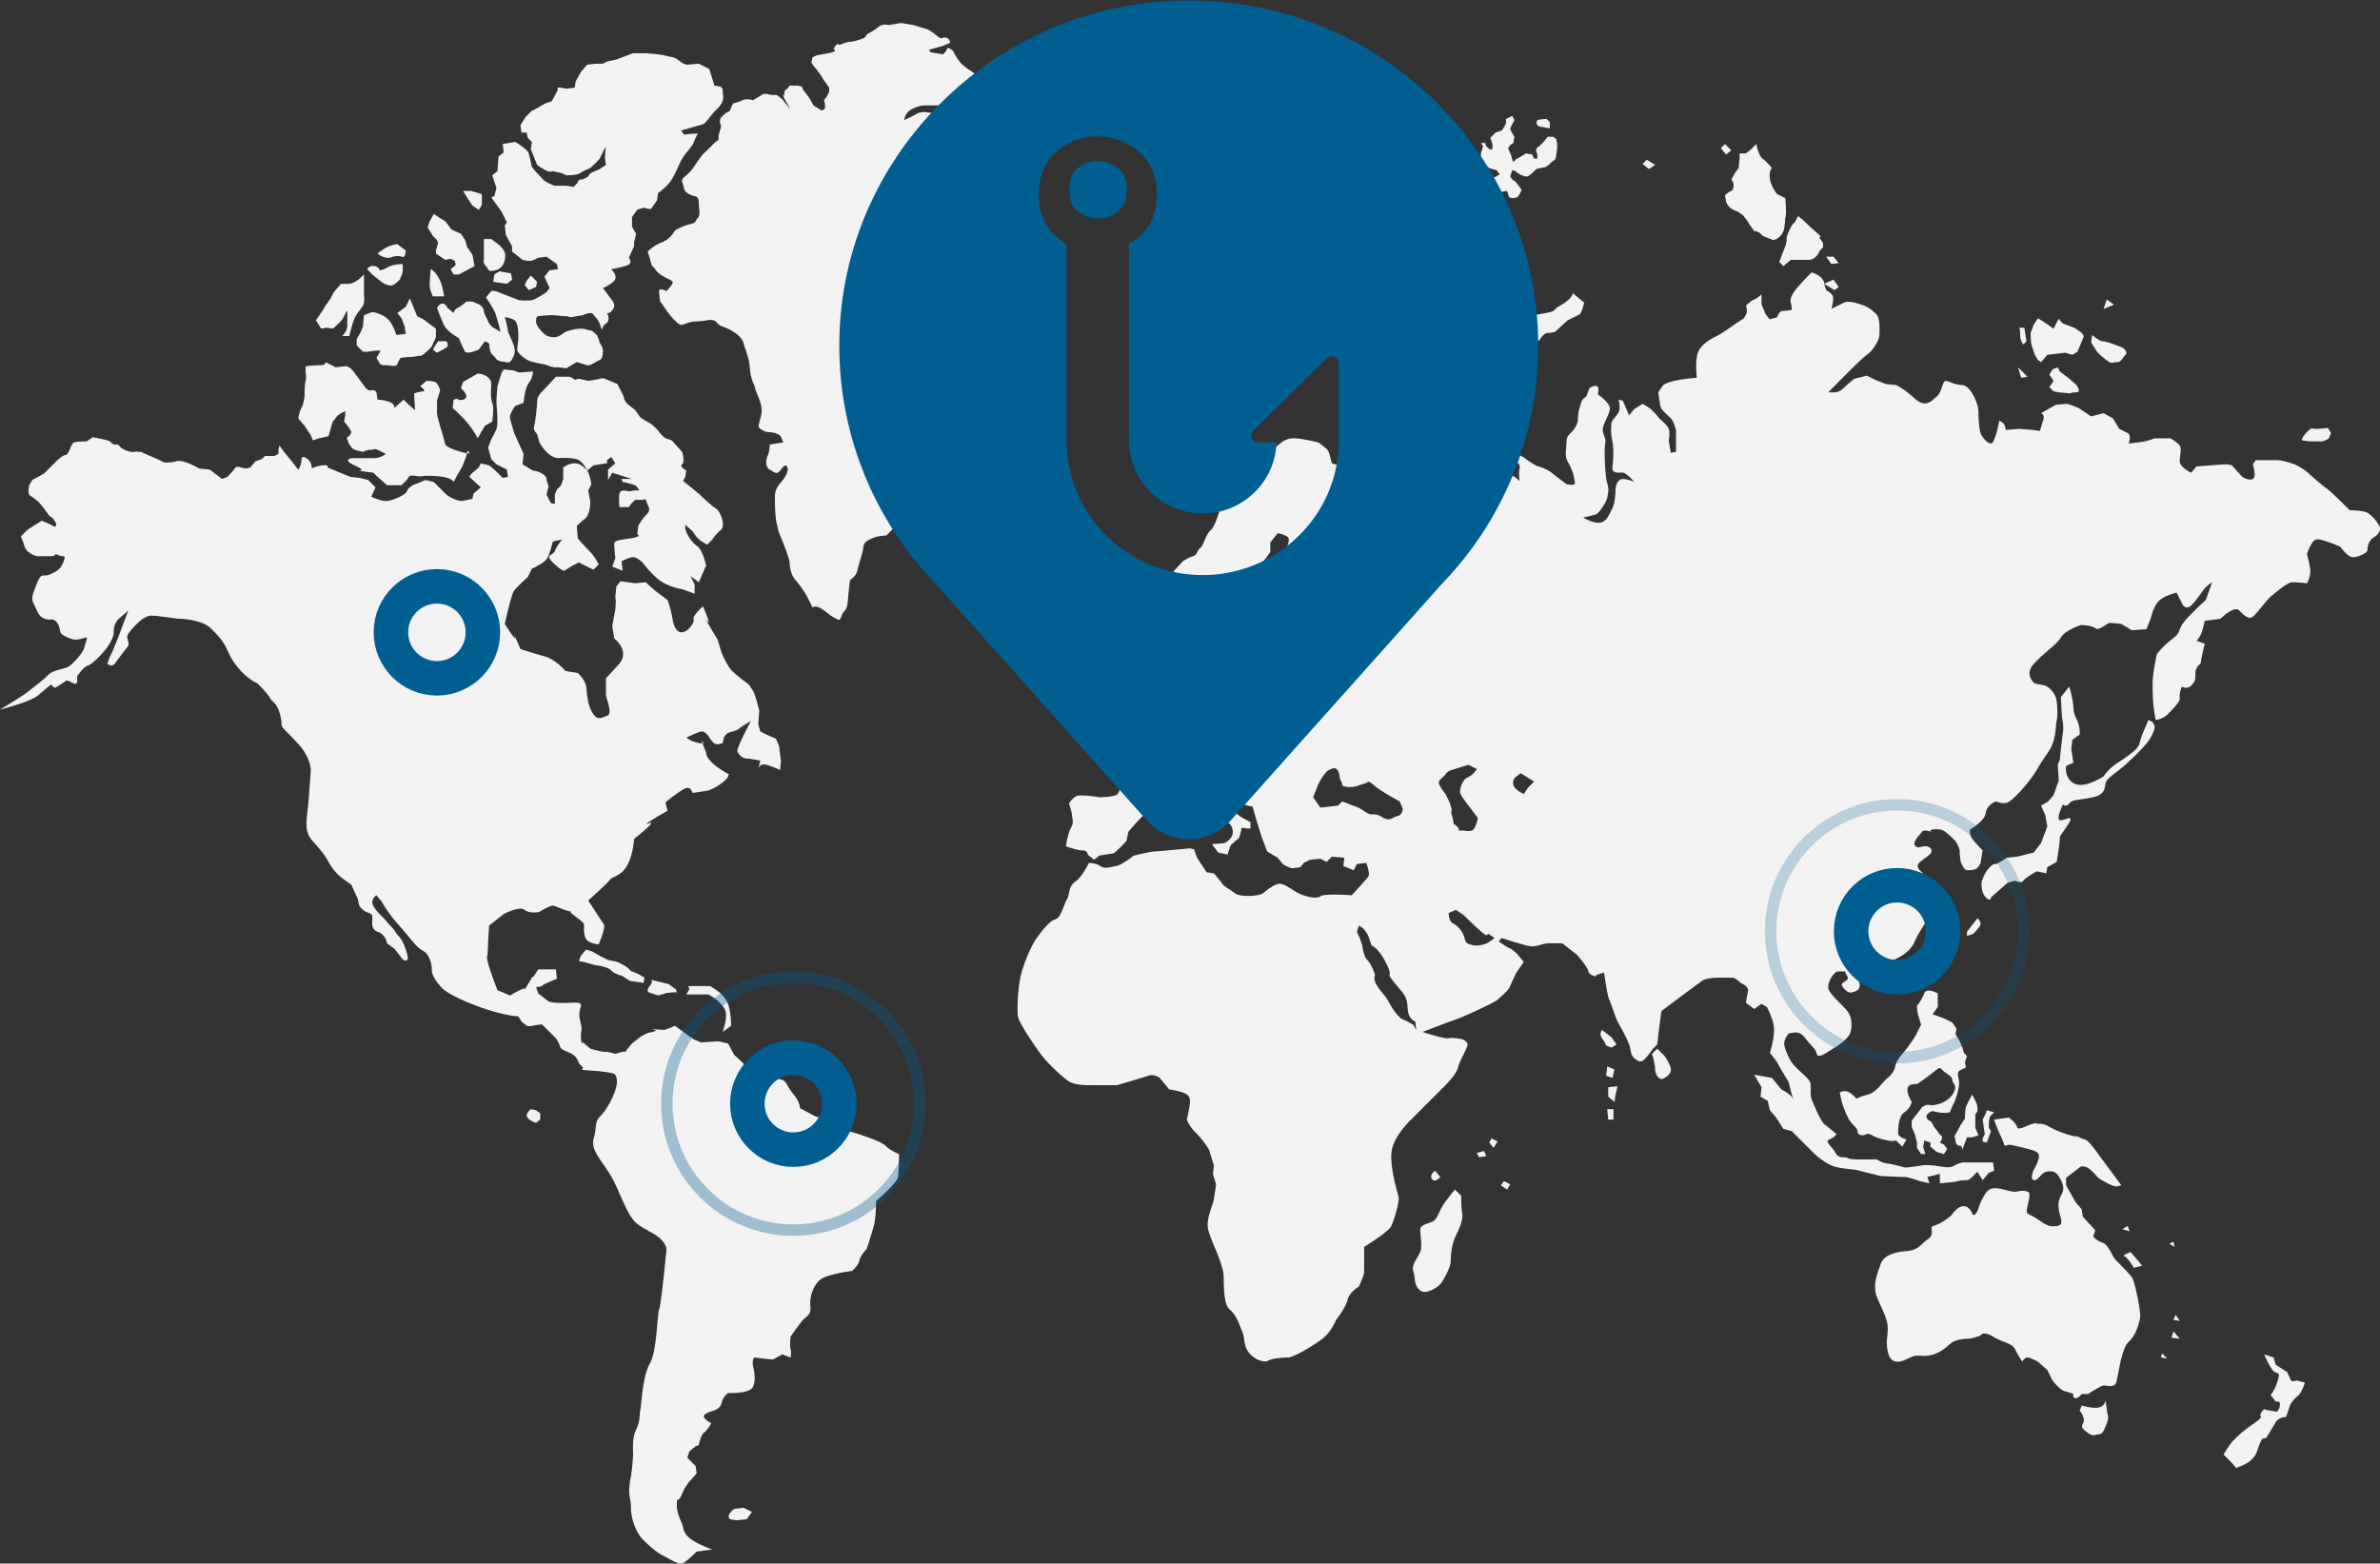 <svg xmlns="http://www.w3.org/2000/svg" width="207" height="136" viewBox="0 0 207 136">
    <rect x="0" y="0" width="207" height="136" fill="#333333" stroke="none"/>
    <g fill="none" fill-rule="evenodd">
        <path fill="#F2F2F2" d="M128.447 100.292l.18.362.634-.091-.18-.455-.634.184zm73.383-61.898c.362 0 .726-.27.726-.27l.183-.455-.276-.455s-.542.09-.994.09c-.456 0-.363-.18-.818.272-.453.456-.453.728-.453.728l.725.09h.907zm-14.968 24.233l-.544 1.27-.18.544-.09.362-.274.364s-.453.455-1.452 1.09c-.997.635-1.36 1.272-1.36 1.272s-1.633 1.087-2.54.633c-.905-.453-.726-1.544-.726-1.544l.637-.272-.182-1.179.09-.816.636-.454s.09-.634-.275-1.36c-.361-.727-.18-.82-.361-1.724-.181-.908-.273-1.091-.273-1.091l-.36.454-.366.454.093 1.724s.182.817.089 1.363c-.09.542-.271 2.358-.271 2.358l-.182.454.09 1.362-.451 1.27-.457.543-.633.365.361.815.184 1-.545 1.451-.634.818-1.453.363-.908.09s-.724.546-.996.546c-.273 0-.634.453-.816.726-.183.27-.363.815-.363.815s-.092.909.363 1.36c.454.455.454 0 .454 0l1.45-1.27.635-.18s.545.272.726 0c.182-.273 1.179-.816 1.179-.816l.818.18.09-.543.817-.455s.27-1.634.27-1.997c0-.362.09-.27.726-1.268.635-1.001-.361-.274-.725-.364-.363-.09.27-1.361.27-1.361s.273.272.545-.093c.273-.362.819-.27 2.085-.544 1.272-.272.909-1.089 1.182-1.45.273-.363 1.36-1.09 1.813-1.546.453-.454.546-.454 1.451-1.452.908-.997.908-1.723.908-1.723l-.182-.363-.363-.181zm-2.084 46.648c.27.09.816 1 .816 1l.724-.183-.997-1.181s-.816.274-.543.364zm.27-2.632l-.453.271.636.185-.183-.456zM46.171 96.478s-.363.273-.363.545.544.545.544.545l.272.091.364-.273v-.544l-.364-.273-.453-.09zm17.417-7.26s0-1.634-.453-2.269c-.454-.635-.817-.818-.817-.818l-.545-.362h-1.904l.09.272-.27.456h1.904s.543.271.816.542c.272.273.635.545.726 1.09.09.544-.273 1.633-.273 1.633l.726-.544zm-7.166-2.904l.816.272s.363-.09.635-.18c.272-.092.997-.092.997-.092l-.089-.273-.273-.18-.363-.273-1.542-.364s.272.091-.09.545c-.363.454-.091.545-.091.545zm-2.176-2.359c-.636-.363-.908-.363-.908-.363l-.454-.09-.725-.364-.636-.364-.545-.18-.454.544-.18.454.454.09.997.273s1 .09 1.36.452c.364.362.907.454.907.454l.727.454 1.179.183.092-.455-.454-.274s-.364-.18-.636-.27c-.271-.092-.09-.182-.724-.544zm9.704 47.283s-.18 0-.453.363c-.272.362 0 .546 0 .546l.544.09.908-.09.453-.636-.725-.363-.727.09zM52.16 40.39l.635-.09v-.273l.362-.274.363.547-.635.544v.906l.363-.635c.544.182 1.723.545 1.723.545h-.908l.091.273s.183 0 .454.09c.272.092.635.092.816.363l.183.274h-.454l-.453.088s-.726-.27-.818.183c-.09.455 0 1.18 0 1.18h.818l.18-.272.363-.362h.726s.182-.182.273.18c.09.362.453.635 0 1.088-.455.457-.726.999-.726.999l-.092.728s.545.18-.634.362c-1.179.18-1.362.18-1.362.543 0 .363.092 1.18.092 1.18l-.272.727.906.363-.091-.818s.637-.362 1-.362c.361 0 .815.453.815.453s.998 1.362 1.906 1.816c.907.453 1.36.453 1.632.545.274.09.998.362.998.362v-.816l-.218-.437-.145-.29.726.544.634-1.45s-.272-1.363-.816-1.725c-.544-.362-.996-1.27-.996-1.543v-.27l.633.542s.363.636.816.909l.456.27.453-.455s.27-.45.725-.813c.454-.365 0-1.636-.454-1.907-.454-.273-1.36-1.18-1.36-1.18l-.546-.454-.906-.727.183-.362.09-.546s-.635-.362-.364-.543c.274-.182 0-1.088 0-1.088l-.907-1-.544-.18s-.363-.274-.544-.547c-.181-.272-.726-.725-.726-.725s-.362-.181-.635-.361l-.272-.182-.454-.637-.453-.363c-.543-.362-.543-.816-.543-.816L53.7 33.4l-1.09-.453s-.089-.09-.452 0c-.364.09-1 .184-1 .184l-.814-.184-.365.09s-.269-.27-.542-.27h-1.089s-.818.907-1.089 1.18c-.272.27-.544.544-.544.998 0 .453-.18 1.905-.272 2.178-.092.272.272.634.272.634l.18.636s0 .183.545.817c.545.636 1.088.636 1.088.636s1.362-.093 1.816.18c.453.274.725.907.725.907l.544-.452.545-.091zm8.979 24.14c-.103-.137-.088-.038-.031.135.07-.013.095-.049.031-.134zm6.804 1.635c0-.102-.007-.076-.019.009.013.055.02.06.02-.009zm-20.63 19.596l-.053.007h.001l.052-.007zm0 0c.17-.024.13-.019 0 0zm26.436 12.622c-.454-.088-.727-.543-1.452-.816a18.995 18.995 0 0 0-1.362-.453l-1.36-.727s0-.545-.542-1.18c-.547-.636-.636-1.181-1-1.27-.361-.091-1.179-.453-1.179-.453l-1.723-.546-1.27-1.182-.544-.996-.817-.183-1.542.093-.636-.273-1.631-1.18-.363.181-.544.182s-1.452-.09-.908 0c.545.092-.544.27-.544.27l-.545.275-.816.635s-.42.504-.6.74c-.06-.094-.851.169-.851.169s-.545-.182-.907-.182c-.363 0-1.27-.272-1.27-.272l-.635-.545s-.183.273-.183-.545c0-.819.183-.274-.089-1.453-.273-1.179.818-1.542-.908-1.45-1.723.09-1.904-.184-1.904-.184l-.816-.633-.183-.546.635-.09c-.632.09 1.18-.635 1.18-.635l-.09-.818h-1.542s-.545.907-.455.635c.092-.271-.814 1.362-.723 1.09.09-.273-1.272.544-1.272.544l-1.088-.455s-.998-2.539-.907-2.902c.09-.365.09-1.362.09-1.362l.09-1.362 1.271-.998s1.36-.726 1.816-.362c.452.362 1.267.18 1.267.18s1-.635 1.27-.544c.273.09.908.364.908.364l.72.179c-.704-.17 1.004.82 1.004 1.091s-.09 1.18.362 1.452c.454.272.907.272.907.272s.636-1.453.455-1.724a548.584 548.584 0 0 1-1.362-2.088s1.724-1.544 1.905-1.815c.182-.272.908-.272 1.451-1.18.545-.908.636-2.36.636-2.36s2.177-1.723 1.27-1.36c-.907.361 1.633-1.09 1.633-1.09l-.182-.726s1.542-1.27 1.904-1.27c.363 0 .454.454.454.454s.545-.092 1.179-.184c.635-.09 1.815-.905 1.906-1.267.091-.363.363.088-.817-.728-1.18-.817-1.09-1.361-1.09-1.361s-.208-.49-.302-.774c-.226.039-.967-.225-.967-.225l-.451-.272s1.087-.544 1.358-.544c.272 0 .545.363.545.363s.364.636.635.725c.272.09.635-.09.635-.09l.091-.454s.182-.362.454-.452c.272-.092.543-.092.907-.364.363-.273.998-.636.998-.636s-1.271 2.36-1.18 2.633c.091.272.454.634.817.634.363 0 1.178.182 1.178.182l-.173.693c.03-.11.174-.485.718-.33a7.72 7.72 0 0 1 1.18.454s.045-.597.071-.808c-.045-.225-.163-1.28-.163-1.28l-.272-.636-.816-.362-.545-.272-.18-.636.09-1.18s-.362-1.45-.544-1.724l-.363-.546s-.998-.724-1.451-1.18c-.454-.454-.907-1.542-.907-1.542l-.363-1.18s-1.362-2.268-.906-1.632c.453.635-.365-1.271-.365-1.271s-.907.816-.817 1.089c.092.27-.18.636-.452.907-.271.272-.634.272-.634.272s-.545 0-.727-1.089c-.181-1.087-.453-1.724-.453-1.724l-1.089-.817-.816-.727-.908.092-1.269-.182-.363.455s-.183 1.632-.091 1.088c.091-.544 0 .908 0 .908l-.272 1.453.18 1.088s1.452 1.088.364 2.27l-1.088 1.18v1.361c0 .455.635 1.723.091 1.905-.545.183-.818.454-1.27-.271-.454-.725-.454-1.634-.546-2.27-.09-.636-.724-1.18-.724-1.18l-1.089-.182s-.816-.997-1.815-1.27c-.998-.273-2.085-.635-2.085-.635l-.635-1.453c.635 1.453-.727-.725-.727-.725s.545-2.542.817-2.905c.272-.362 1.18-1.179 1.18-1.179l.362-.726s.998-.454 1.27-.817c.272-.364.545-1.542.545-1.542l.815-.185s-.453.547-.634 1c-.18.454-.908.271-.18.998.725.727.996.727.996.727l.726-.453.545-.274 1.269.636.453-.454s-.272-.635-.814-1.18c-.546-.545-1-1.088-1-1.088l-.091-1.09s.273-.272.726-.635c.454-.364.454-1.453.454-1.453l-.182-.996.273-.545s-.18-1-.363-1.182c-.182-.18-.546-.633-1.09-.633-.542 0-.996.363-.996.363v.997l-.181.543-.364.365-.181.454v.817l-.363-.09-.364-.727.183-.726-.183-.546s.092-.27-.362-.543c-.453-.274-.817-.274-.817-.274l-.906-.543.092-.908-.818-1.814s-.272-.91-.363-1.272c-.09-.364.453-1.089.453-1.089l.728-.271s.09-1.272.453-1.725c.361-.455.361-.999.361-.999l-1.179.091-.543-.183-.817-.09-.182.273-.362 1.18s-.09.908-.09 1.362c0 .453.18 1.905 0 2.358-.182.454-.454.909-.454.909l-.272.725.272 1 .453.453.907.454.09.635-.453.09-.453-.454c-.363-.362-.727-.634-.727-.634l-.725-.181-.181.363-.636.544-.18.272.997.907-.634.545-.091.455s-.726.18-.999.18c-.27 0-.997-.271-1.36-.635l-.997-.998-.727-.183s-.635.274-.908.365c-.27.088-.633.363-.724.633-.09.274-1.088.729-1.633.819-.544.09-1.452-.365-1.452-.365l.363-.816-.634-.636-.725-.18-.817-.09-1.997-.817s.182-.273-.452-.182c-.636.09-.907.272-.907.272s0-.453-.272-.726c-.272-.274-.636-.454-.636 0s-.272.817-.272.817-.091-.091-.362-.454c-.273-.363-.818-1-.818-1l-.453-.633s-.09.18-.09.453v.272l-.364.181H23.04l-.272.273-.272.09-.272.093-.454.544-.363.09-.453-.09s-.362-.182-.544.09c-.181.273-.636.726-.636.726l-.452.181-1.09-.816-.907-.091s-1.36-.817-1.995-.634c-.634.18-1.088.089-1.088.089l-.545-.272-1.27-.546s0-.088-.362-.088c-.363 0 .18-.092-.363 0-.544.088-1.179-.365-1.179-.365l-.273-.271h-.272c-.271 0-.271-.273-.634-.363l-.363-.091-.908-.18-.544.36s-.816 0-1.088.092c-.273.092-.455 1.09-.726 1.09-.272 0-.816.545-.816.545l-1.09 1.088-.998.543-.27.453s-.183.728.09.91l.272.182.454.361.452.546.454.633.364.274.272.455-.091.272-.545-.272-.634-.271-.272.179s-.454.272-.726.454l-.273.183-.544.543.181.455.183.543.18.273.363.27.453.183h1.362l.272-.091s-.092-.18.27 0c.365.182.727-.092.454.544-.27.637-.362.727-1.087 1.091-.726.362-.816-.273-1.27.907-.454 1.178-.454 1.27-.181 1.814.272.544.363 1 .906 1.18.545.183.545-.09.908.183.362.272.362.725.453.997.091.274.999.635 1.27.635.272 0 .635-.09.908-.18.272-.093 0 .363-.092.818-.09.452-.816 1.269-1.27 1.63-.453.365-1.361.275-1.904.819-.544.544-1.09.907-1.632 1.36C1.995 60.54 0 61.719 0 61.719s2.63-.635 3.357-1.269c.725-.636 1.088-.91 1.088-.91l.27.274s0 .092.546-.274l.544-.36.273.09s.635.453.635 0v-.454s.543-.817.906-.91c.364-.087 1.362-1.088 1.725-1.63.363-.548.543-.91.543-1.273 0-.362.09-.909.544-1.27.455-.363.727-.635.727-.635l-.544 1.453s-.636 1.725-.907 2.267a4.9 4.9 0 0 0-.363.908s.363.364.634 0c.272-.362.545-.726.816-1.09.273-.36.455-.453.364-.815-.091-.364-.183-.456.09-.818.273-.362 1.18-1.452 1.905-1.452.725 0 2.086.273 2.54.273.453 0 1.996.182 2.63.817.635.636 1.088 1.087 1.45 1.904.364.82.728 1.361 1.362 1.998.635.636 1.27.909 1.27.909s.907.907 1.088 1.268c.183.364.545.364.817 1.273.273.907.09.997.273 1.27.18.272.271.272 1.36 1.451 1.088 1.179 1.088 2.27 1.088 2.27s-.18 2.721-.271 3.448c-.091.726-.181 1.453 0 1.997.18.544.454.726.907 1.27.452.545.544.635.907 1.271.362.636.725 1.089 1.36 1.543l.636.453s.18.455.453 1c.273.543 0 .635.453 1.088.454.454.908.272.908.727 0 .452-.092.814.181 1.089.273.272.362.09.726.453.363.364.363.726.363.726l.635.454s.363.455.635.817c.272.362.544.273.544 0s-.363-1.452-.726-1.815c-.362-.363-.362-.544-.636-.818-.27-.27-.725-.817-.725-.817s-.997-.907-.997-1.36c0-.456.362-.635.362-.635l.454.545s.544.997 1.36 1.905c.817.907 1.27 1.543 1.724 1.996.454.454.725.365.999.91.271.54.271.905.271 1.177 0 .274.272.908.906 1.544.636.635 2.814 1.543 4.355 1.996 1.542.453 2.267.453 2.267.453l.273.455.453.363s.183.09.544 0c.364-.09.636-.09.636-.09s0-.183.362.18l1 1s.271.363.362.727c.09.362.907.453 1.268.815.365.364.274.634.636.906.362.274-.636.274.817.365 1.45.09 1.994.272 1.994.272s.364.27.183 1.088c-.183.818-.726 1.814-1.18 2.36-.454.545-.543.454-.635 1.362-.09.909-.272.816-.181 1.453.092.636.726 1.361 1.36 2.357.636 1 .907 1.908 1.542 3.178.636 1.27 1 1.361 2.269 2.087 1.27.728 1.178 1.452 1.178 1.452s-.453 4.72-.634 5.173c-.181.453-.181 3.631-.817 4.72-.635 1.09-.726 3.631-.816 3.993-.09.362 0 .998-.364 1.724-.362.729-.27 1.635-.27 2.178 0 .546-.183 1.906-.183 1.906s-.272.998-.09 1.906c.181.908 0 .818.181 1.633.182.818.545 1.544.907 1.908.364.364 1.09 1.087 1.815 1.453.725.361 1.36.816 1.723.635.362-.183 1.18-1 1.18-1l1.36-.18s-1.542-.544-2.086-1.092c-.545-.543-.363-.815-.634-1.358-.273-.546-.365-1.181-.365-1.181v-.634l.273-.184.363-.815.363-.544.725-.818-.091-.635-.726-.727.182-.545.544-.453.273-.091s.18-.907.454-1.089c.273-.182.634-.816.634-.816s-.545-.272-.634-.546c-.092-.273.543-.454.815-.544.273-.091.636-.272.727-.725.09-.455.544-.817.544-.817s1.906.09 2.177-.545c.272-.636.09-1.362 0-1.816-.091-.453.09-.726.09-.726l1.633.182.816-.454.727.272s.09-.453 0-.725c-.091-.273 0-1.09 0-1.09s.634-.906.996-1.362c.363-.454.817-.454.726-1.268-.09-.818.273-1.907.908-2.361.635-.455 2.72-.727 2.72-.727s.546-.453.636-.906c.09-.454.635-.998.635-.998s.453-1.363.635-2.089c.182-.725.182-2.087.182-2.087s1.813-1.542 1.904-2.09c.091-.542.091-1.995.091-1.995s-.725-.272-1.18-.724c-.454-.455-2.81-1.18-3.264-1.272zM39.73 34.674l-.273.088-.09.727s.725.636 1.271 1.27c.544.637.907 1.365.907 1.365l.633-1.091.636-.363s.182-1.181 0-1.633c-.181-.454-.09-1.272-.09-1.545 0-.271 0-.453-.363-.725-.363-.272-.816-.272-.816-.272l-1.27.726-.183.544s.727.635.364.91c-.364.27-.726 0-.726 0zm-12.7 3.175l.183.455.543-.18.817-.184.181-.636.181-.634.454-.545.273-.182.361-.18v.362l-.09.545.364.454.272.452-.183.364s-.27 0-.18.273l.09.272s.273.544.545.635c.272.09.724.183.724.183s.364-.183.726-.183c.363 0 .183-.182.726.09l.545.273s-.454.364-.998.364H30.66s-.996.09.183.635.272.452.272.452l1.36.182.272.272.908.816h1.179s-.091.183.363-.27c.453-.454.272-.636.905-.546.637.092.637 0 1 0s1.178 0 1.813.182c.636.181.454.546.636.181.18-.363.18-.363.454-.817.272-.452.272-.543.453-.997a2.77 2.77 0 0 0 .154-.51 5.118 5.118 0 0 1-.518-.124c-1.269-.365-1.36-.636-1.36-.636l-.273-.998s-.453-1.453-.453-1.726v-1.088l.272-.907s-.18-.636-.453-.727c-.272-.09-.726-.09-.726-.09l-.543.453s.543.454.271.454c-.271 0-.816.18-.816.18l.09 1.453s-.453-.363-.725-.634l-.272-.275-.816.727s.09-.362-.453-.543c-.545-.184-.998-.184-.998-.184l-.092-.634s-.18-.273-.454-.18c-.271.09-.543-.273-.543-.273l-.999-1.362s-.363-.454-.633-.454c-.273 0-.908.09-.908.09l-.908-.452s.092.27-.454.27c-.543 0-1.268.092-1.268.092v.545s.09.453 0 .728c-.091.269-.091 1.36-.091 1.36s-.091.725-.273.997c-.18.273-.272.908-.272.908l.545.636.543.816zm13.608 1.362s-.002.08-.028.217c.508.083.028-.217.028-.217zm-12.7-10.62l.454-.088.543.088s.816-.634.998-1.089c.183-.452.272-.452.272-.452v1.271c0 .542-.454.907-.454.907h.635s.272-1.271.545-1.726c.272-.452.453-.634.634-.906.183-.272.092-.999.092-.999v-1.725s-.726.817-1.36.817h-.635l-.635.728-.273.544-.454.635s-.182.362-.634.998c-.453.635-.182.273-.182.273l.454.724zm9.706 1.816l.362.272s.545-.272.817-.453c.272-.182 0-.544 0-.544H38.1l-.454.725zm-3.084-3.177l.363.454.272.727.09.635-.816.091s-.272-.998-.816-1.453c-.545-.454-1.27-.544-1.27-.544l-.726.272-.092.999-.18.452-.363.637v.544l.543.546h.455l.634-.09h.454l-.363.633.272.454s0 .18.454.18.998.183 1.089-.09c.09-.27.272-.544.272-.544s.635-.09.906-.09c.273 0 .545-.093.818-.093.271 0 .997-.814.997-.814l.362-.816v-.73l-1.088-.814-.544-.274-.183-.452-.452-1.09-.362.728-.726.542zm-.635-4.81s.635-.27.998-.09c.363.18.363-.545.363-.545l-.726-.544s-.272 0-.725.182c-.455.18-.998.634-.998.634.543.452 1.088.363 1.088.363zm-.635 2.178s.545.364.907.183c.363-.183.635-.547.635-.547s-.091.092.09-.27c.182-.364.091-.997.091-.997s-.816 0-1.27.271c-.453.272-.726.272-.726.272s0-.272-.453-.363c-.453-.091-.635.271-.635.271l.545.547.816.633zm5.17.364c-.182-.817-.725-1.452-.997-1.544 0 0-.091.908-.091 1.363 0 .454.272.997.272.997h.997l-.182-.816zm-.454-4.085l.092.273-.183.635v.272l.817.547.455-.095.362.185.091.362-.453.362.27.454h.455l1.361-.725-.182-.996-.453-.638-.182-.636-.364-.543-.814-.364-.546-.727-.454-.271-.543-.362-.363.633-.182.545.454.727.362.362zm8.71 3.632l-.546-.544-.363.453-.18.363.363.454.633-.273.092-.453zm-2.178-.183l-.09-.546-.999-.18-.453.272-.091.637 1.18.18.453-.363zm-1.451-.816c.725-.18.815-.906.815-.906s.092-.365 0-.637c-.09-.272-.453-.636-.453-.636l-.725-.542h-.636v1.542c0 .453-.09.545.182.816.27.271.091.544.817.363zm-1.996-5.626l.544.361s.273-.36.273-.454v-.905L41 16.61h-.724l.452.728.364.545zm1.633-.727l.906 1.27.454.91-.182.27.092.817.544.999v.453l.907.728s.362.09.635.09c.271 0 .726-.274.726-.274l.724-.09.908.637.09.451-.725.092-.454.545.454.996-.273.366s-.543.361-.907.544c-.362.18-.453.18-.995.18-.547 0-.637-.09-.637-.09s-1.179-.454-1.632-.634c-.454-.182-.635-.092-.635-.092l-.454.544s.544.819.726 1.181c.181.362.544 1.813.544 1.813l-.635-.36s-.364-.274-.453-.546c-.09-.273-.364-.635-.364-.907s-.363-.545-.363-.545l-.634-.272h-.544s-.363.363-.726.545c-.364.18-.364.452-.364.452l-.544-.452s-.09-.273-.362-.364c-.273-.09-.545.364-.545.364s.363.998.635 1.543c.272.542 1.271 1.09 1.271 1.09s.363.906.544 1.18c.182.27 1.179-.184 1.179-.184l.543-.725.363.18s0 .274.092.637c.09.362.181.271.454.634.272.364.543.274.907.364.362.09.453 0 .725-.636.272-.635-.544-1.815-.544-2.088 0-.27-.273-1.179-.273-1.179s.273 0 .727.182c.452.18.452 1.087.452 1.544 0 .452-.09.724-.09 1.087s.816.91 1.089 1c.271.09.726.18 1.18.27.453.09.634.273 1.088.273.454 0 .907.091.907.091l.906-.544s.636.18.908.27c.272.092.817-.36 1.089-.45.271-.093.271-.638.271-.638s.092-.272-.181-.725c-.273-.454 0 0-.182-.454-.18-.454-.091-.272-.361-.544-.273-.273-.364-.183-.636-.273-.272-.092-.363-.092-.635-.092-.273 0-.635.092-.997.182-.364.09-.454.273-.817.455-.363.183-.726.092-.998 0-.273-.09-.999-.817-.999-1.271 0-.455.183-.455.183-.455s.816-.09 1.179-.09c.363 0 .906.09 1.179.09s.454.092.454.092l1.088-.182s.363-.182.635-.182.364.272.364.272.361.274.543.909c.181.635 0 0 .454-.272.453-.272.091-.909.091-.909s.271.092.544-.362c.272-.454-.182-.816-.364-1.09-.18-.273-.544-.727-.544-.727s.364-.089.908-.542c.543-.454-.182-1.091-.182-1.091s.997-.18 1.451-.362c.454-.18.092-.636.092-.636l.453-.997v-.363l.18-.726-.18-.274-.182-.362v-.816l.453-.637.545-.18.363.09c.363.09.363-.09.363-.09l.454-.634.09-.637s.635-.454.997-.908c.364-.454.727-1.36 1-1.905.27-.546.996-1.27 1.086-1.543.092-.272.363-.816.363-.816h-.271c-.273 0-.907.09-.907.09l-.27-.364s1.63-.453 1.902-.545c.272-.09.545-.634 1.089-1.178.545-.546.545-.635.635-.91.091-.271 0-.543 0-.815 0-.273-.18-.364-.18-.364l-.546-.09-.272-.907-.18-.545-.908-.454-.999.09s-.271 0-.724-.362c-.454-.363-.636-.274-.908-.363-.272-.091-.907-.182-.907-.182l-.997-.091h-1.18l-.725.273-.726.272-.816.182-.364.181h-.635l-.725.09-.546.636-.452.817-.092.544-.724.091-.453-.09c-.454-.092-.274.18-.274.18l-.543 1-.545.182-.634.363c-.636.361-.545.272-.545.272l-.544.544-.453.726.09.635h.453l.091.454.363.363-.091.635.545 1.362s.634.453.907.543c.272.094.454 0 .454 0l.815.183.364.18s.906 0 1.18-.18c.271-.183.452-.273.724-.364.273-.089.999-.907.999-.907l.18-.364.354-.708-.081.982.09.635-.543.362-.817.364-.182.273s-.362.272-.636.272c-.27 0-.27.27-.27.27l-.363.366-.635-.093h-.998s-.272-.09-.635-.272c-.363-.182-.454-.362-.727-.635-.272-.27-.634-.725-.634-.725s-.077-.35-.156-.691a24.701 24.701 0 0 0-.115-.49c-.092-.363-1.181-.998-1.181-.998l-1.088.181.091.727-.453.362-.091 1.27-.454.364.363 1.089-.181.725-.272.092zm42.27 22.597l-1.088-.45-.273-.637s-.181-.454.092-.363c.272.09.634.454.634.454l.545.18.453.09s.091-.724.091-1.27c0-.544-.273-1.36-.273-1.36l-.18-.455s.908-.09.908-.362c0-.273-.183-.635-.183-.635l-1.087-1.181s.815.363 1.27 0c.45-.364.45-.908.45-.908l.093-.907.726-.453s-.545-.547-.454-.818l.09-.272 1.089.272v-1.088l-.635-.18s-.272-.091-.454-.728l-.18-.634.544-.637s.725-2.087.362-2.45c-.362-.364-.726-.453-.726-.453l-.18-.818.634-.907v-.908c0-.273.091-.545.091-.545l.273-.634s-.182-.727-.273-.363c-.091.363-.545-.816-.545-.816v-1.18l.182-.365.544-.362s.363-.546.092-1c-.273-.453.453-.453.453-.453l.543-.634-.362-.818s1.18-.18 1.18-.635c0-.454.09-.998.09-.998s.906-.907 1.18-1.451c.271-.547-.908-1.272-.908-1.272s-.545-.453-.998-.271c-.452.18-.272-.092-.907.724l-.635.819-.816.09-.455-.817-.27.18-.09.455s-.456.273-.547.545c-.055.168-.176.269-.262.384.133-.712.353-1.919.353-2.11 0-.27-.09-.635-.453-.817-.363-.18-.816-.361-.816-.09 0 .272-.454.637-.545.908-.09.273.183.363-.363.545-.543.18 0-1.09 0-1.09h-2.176s-.635-.18-1.089.092c-.453.272-1.087.544-1.087.544s0-.272.27-.635c.273-.364 1.088-.635 1.451-.635h1.543l.998.091s.636-.546.998-.636c.363-.09.998-.544 1.178-.908.183-.363.455-.544-.09-1.09-.545-.544-.635-.453-1.18-.907-.543-.453-.906-1.27-.906-1.27s-.453-.454-.544-.182c-.09.273-.363.454-.363.454l-1.088-.18s.02-.142-.15-.208c.639-.17 1.238-.338 1.238-.338l.635-.272s0-.362-.362-.453c-.364-.093-.273.27-.817-.183-.544-.454-.817-.544-.817-.544l-1.179-.362L78.372 2l-1.088.183s-.453-.183-.906.18c-.454.364-.998.635-.998.635s-.09.274-.362.365l-.273.089s-.544.183-.816.183c-.272 0-.908.272-.908.272s-.18-.182-.362.09l-.181.272s.543.182-.454.363l-.998.182-.362.18-.092.454.182.273s.09.091.363.454l.272.364.272.453s.091.091.272.363l.182.272v.362l-.182.364-.272.363s.091.182.091.455v.271l-.272.183-.726-.454s-.182-.363-.363-.635c-.18-.273-.545-.728-.545-.728l-.09-.272-.363-.09H68.668l-.183.272s-.27.09-.27.364v.271s-.091-.113-.126-.126c-.035-.01-.01.082.216.489l.454.816-.727-.906-.452-.363h-.454l-.454-.091h-.273l-.906.544s-.544-.18-.907 0a3.817 3.817 0 0 1-.816.274l-.182.363-.09.272-.454.272-.363.362-.09.364s.181.272.09.543l-.09.273-.092.364v.363l-.272.181-.271.272-.546.546c-.272.27-.18.09-.634.725-.455.636-.545.907-1.087 1.36-.546.454-.365.454-.274.818.09.363.09.543.362.726.273.183.636.271.636.271s.363 0 .363.546c0 .544.18 1.09-.092 1.36-.271.272 0 .365-.725.547-.724.18-1.27.542-1.27.542s-.362.729-1.088 1c-.726.27-1.27.816-1.27.816s.09.275.272.908c.182.634 0 .092.454.726.453.635 1.542.816 1.45 1.088-.09.273-.544.727-.544.727s-.634-.363-.634 0c0 .362.091.908.091.908s.09.091.272.363c.18.272.543.816.907 1.18.363.363.544.545.816.453.274-.09.725-.272 1.088-.272.364 0 1-.09 1-.09s.18-.091.542 0c.364.09.273.362.817.544.545.18 1.632.726 1.815 1.452.18.727.453 1.087.545 2.178.09 1.09.362 1.27.453 1.724.09.453.724 1.452.544 2.268-.182.818-.363 1.09-.092 1.27.272.184.545.273.545.273s1.088 0 1.27.456l.182.453-1.18.182s0 .636-.182.997c-.181.364-.181 1 .182 1.18.363.183.544.454.816.183.272-.273.545-.818.725-.363.183.452-.543 1.27-.543 1.27s-.545.545-.545 1.18c0 .636 0 1.814.183 2.543.18.724 0 .27.452 1.358.453 1.09.636 1.815.636 1.815s0 .999.454 1.543c.453.545.815.999 1.18 1.725l.362.728s.27-.184.725.089c.453.271.817.635 1.18.816.362.182.452.362.635-.181.18-.544.453-.273.544-1.36.091-1.09.181-1.726.181-1.726s.543-.363.635-.816c.09-.453.363-1.271.454-1.634.091-.363 0-.724.453-.999.453-.272.907-.362.907-.362l.727-.09 1.632-1.635c.361-.362.997-2.087.997-2.087s2.722-.272 3.175-.725c.453-.455 1.814-1.815 1.814-1.815l.273-.547zm40.73 1.634c0 .273.454.454.454.454l.362-.362-.092-.453-.635-.182s-.09.271-.09.543zm-11.52-20.691l.995-.273-.543-.364h-.725l.274.637zm2.63-3.72l.634-.546-.364-.363-1.177.454-.363.18.543.184.727.09zm17.96-5.811v-.543l-.27-.273h-.274l-.544.09-.091.273.182.272.996.181zm-3.28 2.538c.073.172.043.101 0 0zm-.076-.177l.075.177c-.018-.042-.041-.1-.075-.177zm-7.619 1.816l.634.089s.363.092.454.363c.089.273.363.727.363.727l.816.455.454.27.997.184v-.454l-.634-.909.544-.09.271.09.274.09.454.093h.271l.725-.093h.543v.273l.456.271.636-.09.088.274.092.271.271.09.454-.09.18-.271.183-.364-.183-.27-.36-.457-.274-.18-.18-.272.09-.273.09-.273.274.09.36.274.454.182h.274l.362-.273.363-.364.362-.089.453-.09.274-.183.271-.273.274-.181.09-.273.09-.725v-.454l-.09-.363-.272-.181h-.453l-.364.453-.361.363s-.365.182-.274.455l.09.27v.364h-.273l-.18-.364-.544-.09-.272.182-.634.363s-.182.363-.274 0l-.09-.363-.273-.635.184-.273.271-.181.091-.544-.273-.455-.09-.273.363-.725-.183-.362-.543.27v.364l-.181.362-.184.273-.541.182-.455.454.182.544v.454h-.272l-.274-.272-.089-.272h-.363l.18.272c-.18.725-.18.363-.18.725v.364l.09.364.636.454.272.09.361.09.274.364-.456.27-.543-.18-.545-.364-.36.183-.274.273-.27.089s0 .183-.275 0l-.27-.181s0-.364-.09-.816l-.09-.454v-.546l-.185-.362-.273.182c-.452.362-.088.272-.452.362-.363.092.09.092-.363.092h-.454l-.996.18-.637.092-.362.363-.363.453.182.364.454.182zm20.136-.999l-.725-.454-.361.363.543.453.543-.362zm6.623-1.27l-.544-.546-.362.364.453.543.453-.362zm32.656 12.978l-.273.816.907-.363-.634-.453zm-6.893 6.715l-.819-.817.274.907.545-.09zm-.364-2.813l.272-.272-.18-1.179h-.457s.092.088.092.634c0 .545.273.817.273.817zm-16.055-4.992l-.454-.636-.816.363.906.546.364-.273zm0-2.086l-.454-.545h-.635l.453.636.636-.091zm-9.164-6.99s.092.636-.18.725c-.27.091-.544.366-.544.366l.09.544s.09.452.634.724c.545.273.274.092.274.092l.546.365.36.452s.273.454.545.816c.27.364 0 0 .365.182.362.182.45.363.45.363l.91.362s.36 0 .723-.453c.365-.454.274-1.18.365-1.542.09-.364 0-1.18 0-1.451 0-.274-.183-.274-.183-.274l-.545-.271s-.542-.635-.633-1.362c-.092-.727.182-.907.182-.907s-.455-.546-.819-.818c-.36-.272-.545-1.271-.545-1.271l-.45.454-.457.362h-.543v.455l-.092.818-.27.364-.363.634.18.27zm3.993 6.898l.362.363.637-.543h1.63s.275 0 .544-.273a1.54 1.54 0 0 0 .364-.546l.273-.272v-.363l-.363-.543s.454.182-.182-.364c-.636-.545-1.18-1.09-1.18-1.09l-.452-.361-.273.544s-.181.089-.361.452c-.183.364-.364.727-.364 1 0 .272 0 .362-.181.815-.184.454-.454 1.18-.454 1.18zm23.858 11.254l.452.09.998.09s.09-.09.542-.09c.457 0 0-.636 0-.636l-.724-.635-.361-.273-.364-.271-.182-.363-.453.181-.273.453.365.548-.365.543.365.363zm4.715-2.631c.364.27.453.09.816.09.364 0 .454-.364.725-.636.273-.27-.271-.635-.271-.635l-.726-.272s-.725-.272-.997-.272c-.273 0-.907-.545-.907-.545l-.091.635s.273.454.455.727c.18.271.633.634.996.908zm-6.35-.546l.272.456.273.18.545-.636 1.543-.182.633.182.454-.27.182-.455.27-.636.092-.272-.18-.272-.636-.453-.272-.092-.727-.272-.271-.272s0-.365-.271.182l-.272.542-.635-.452-.728-.455-.361.545-.272.727s0 .816.09 1.088l.272.817zm-42.544-3.63c-.998.181-1.36.271-1.36.271l-1.542.637s.183-.363-.18.272 0 1.27-.636 1.36c-.633.092-.996.183-.996.183l-.092.545v1.088s-.182.272-.364.634c-.18.363-.363 1-.363 1s.091.271-.089.634c-.183.363-.183 0-.454.455l-.544.907s-.273.816-.273 1.18c0 .363.181.727.455.999.271.273.362.544.454.817l.091.272s.634.362.997.362h.907c.271 0 .363-.27.363-.27s.181-.183-.092-.453l-.27-.275-.457-.725-.269-.999.363-.817s-.094.09.18-.453c.271-.545.361-1.09.361-1.09l.184-.273.181-.271.364-.546.089-.816.09-.272.454-.09s.18 0 .363-.273c.181-.274.453-.634.453-.634s.547-.636.817-.818l.274-.181s.36-.635.725-.635c.361 0 .635-.093.635-.093l1.087-.996 1.089-.545.18-.364.183-.634-.997-.819s0 .273-.455.637c-.453.363-.362.272-.817.546-.452.27-.09.362-1.089.542zm-30.567-6.807l.816.907v.364l.272.362.362.363s.181 0 .181.364v.996l.273.365s.091-.09.091.273 0 .363.363.907l.364.544.995.819.366-1.363.543-.727s.18.09.18-.272c0-.361-.09-.726-.09-.726l.183-.544.27-.452v-.273l.272-.364v-.272l.545.544.18.365.184.634-.092.362s0 .18-.183.455l-.179.271.634.092s.272-.092.364.18c.09.273-.182-.18.09.273l.272.454.273-.363s-.273.181 0-.273c.27-.455.636-.817.636-.817s.36 0 .18-.272l-.364-.544-.363-.18.092-.545-.636-.364v-.364l-.18-.362-.274-.181v-.363s0-.363-.362-.545l-.362-.182-.091-.452-.273-.182-.27-.274-.183-.36-.453-.547-.633-.544v-.272l-.457-.545-.272.183-.363.725-.453-.091-.544-.09h-.636l-.634-.09-.364.18s.093.09 0 .362c-.09.272.273.272.273.545 0 .274-.091 1.09-.091 1.09s.636-.272.091.272l-.543.544zm4.534-3.359l.273.366.361.27.546.183-.092.453c0 .455.453.635.453.635s.091-.09.545 0c.454.09.998.09.998.09l.547.181.36-.09.545-.543.543-.726.182-.363v-.456l.273-.634s-.543-.18-.907-.18c-.362 0-1.362-.547-1.362-.547l-.363-.272-.362-.271-.362.363-.362.09-.364-.363-.454-.181-.453.09-.453.183-.092.452.092.273-.092.272s-.18 0-.09.362c.09.363-.182 0 .09.363zm-19.32 31.403c.272 0 .363-.182.725-.454.362-.273.453-.906.453-.906s-.272-.545-.453-.998c-.181-.453-.09-.545-.09-.545l-.636-.546-.544.184-.453.09-.453.18h-1.362l-.544-.18s-.272-.183-.545-.183c-.27 0-.362.093-.362.093l-.18.362-.364.634v.454l.273.09.453.272-.09.275-.272.088-.184.363.273.183.273.27V49.195h1.088c.453 0 .544.182.544.182l.726.362.544-.544c.545-.545 0 0 .363-.365.362-.362.544-.362.816-.362zm4.898 3.176l.181.636s.272-.908.363-1.27c.09-.365-.271-.455-.271-.455l-.636.363s.181.092.363.726zm-1.813 9.623v.814s0 .182.452.365c.453.18 1.452-.546 1.452-.546s.544-1.45.635-1.724c.09-.271.09-.454.362-.545.272-.092.636-.092.636-.092s.362 0 .362.274c0 .272-.272.817-.272.817l-.362.453.091.546-.091.452-.273.908-.181.545s.726-.091.997-.091c.272 0 1.18-.18 1.18-.18l.726-.183.543-.363c.274-.18.546-1.088.546-1.088s.089-.453-.272-.816a2.758 2.758 0 0 1-.546-.817s-.09-.545-.363-.728c-.27-.182-.815-1.18-.815-1.18l-.362-.09s.27-.454.27-.818c0-.363.182-.817-.09-.998-.272-.181-.636-.362-.636-.362l.364-.544.272-.817h-.453l-.273.452-1.18.453-.18.363h-.817s-.09.274-.09.548c0 .269.272.724.272.724s.09.545 0 .819c-.09.27-.545.724-.545.724s-.544.09-.816.544c-.273.453-.907.636-.727 1.09.184.454.184.816.184 1.09zm5.169-7.444s.272-.546.272-1.09-.272-.635-.272-.635l-.362.728-.454.45.182.366.634.18zm90.621 64.255l.542.09-.454-.453-.088.363zm.906-1.725l.726.092-.545-.635-.18.543zm.181-1.542l.545.09-.363-.545-.182.455zm0-6.805l-.363.18.455.272-.092-.452zm10.16 11.978c-.091-.271-.272-.635-.272-.635l-.997-.635-.184-.636-.815-.272s.364.908.725 1.362c.361.454.726 0 .453.907-.27.91-.635 1.271-.635 1.271s.182.181.365.454c.178.272.452-.09.452.364 0 .452-.274.633-.274.633l-.996-.181s-.09-.181-.361.273c-.273.453.451.18-.726.998-1.18.817-1.452 1.182-1.725 1.452-.273.272-.816 1.18-.816 1.18s.183.182.543.545c.365.363.546.635.546.635l.635-.272s.908-.363 1.18-1.181c.273-.814.452-1.088.452-1.088l.362-.09.819-1.363c.27-.454.905-.454.905-.454l.365-1.087s.272-.454.633-.727c.364-.272.637-1.18.637-1.18l-.728-.182s-.452.183-.542-.09zm-16.056 1.816s-.09.543-.635.635c-.544.091-1.45-.181-1.45-.181l-.182.453s.27.271.362.728c.09.452-.452.543.09.996.545.455.724.455 1 .364.27-.09.453.09.725-.544.271-.637.363-.909.271-1.183-.09-.271-.181-1.268-.181-1.268zm-10.069-24.685l.364-.364-.636-.182-.09.273-.271.544.18 1.273-.18.36v.273l.361.091.364-.999-.185-.272v-.544l.093-.453zm-2.63 2.541c.361 0 .09.724.361 0l.272-.727h.455l.543-.181-.273-.636v-1.179l.185-.274v-.364l-.093-.361-.362-.726s-.455.817-.544 1.087c-.09.274-.09 1-.09 1l-.364.546-.544.997.09.363s0 .455.364.455zm13.606 9.983c-.362-.364-.634-1.364-1.18-1.544-.542-.18-.818-.546-.818-.546l.185-.542-1.09-1.18-.09-.636-.545-.636-.453-.817-.364-.635v-.637s.092-.09.455-.36c.362-.273.816-.636.816-.636s.362-.09.724.181c.362.272.818.815.818.815s1.27.82 1.632.73l.364-.093s-1.543-2.086-1.815-2.45c-.272-.361-.999-1.452-1.361-1.541-.362-.093-.542-.274-.816-.274-.272 0-1.36-.362-1.903-.635-.545-.272-.729-.454-1.27-.454-.546 0 .089-.181-.546 0-.634.182-1.27.635-1.36.272-.09-.362-.724-.816-.724-.816l-1.27.18s.272.818.541 1.363c.272.544.364.908.364.908l.455-.092s1.27.273 1.542.361c.272.093.997.183.997.638 0 .454-.453 1.18-.453 1.18s-.364.816 0 .907c.361.091.634-.637 1.089-.727.454-.09.815-.09 1.178.543.364.637.364 1.001.182 1.363-.182.365-.364.636-.273 1.362.09.727.546 1.361-.18 1.452-.729.092-.907-.09-1.725-.635-.815-.544-.997-.273-.815-1.089.18-.816.272-1.181 0-1.27-.272-.09-.545-.09-.909 0-.361.089-.996-.182-1.632-.274-.634-.09-.906.092-1.18.546-.27.453-.363.634-.545 1.18-.18.542-.451.726-.543.453-.09-.272-.363-.635-.727-.635-.36 0-.542.182-.815.453-.27.271-.09.271-.907.818-.816.545-1.09.362-1.09.634 0 .275.182.637-.36 1-.545.362-.728.906-1.817.997-1.086.09-1.995.364-2.266 1.18-.274.816-.725 1.814-.274 2.905.454 1.088.909 1.813.909 2.631 0 .816-.182 1.18 0 1.997.18.817.545.908.906.908.364 0 .818-.274 1.272-.453.45-.183.997.09 1.812-.183.818-.272 1.18-.726 1.544-.998.36-.272 1.086-.363 1.45-.363.363 0 1.088-.273 1.088-.273s.184-.453 1.088.091c.907.545 1.632.545 1.906 1.09.271.544.636 1.089.636 1.089s.182-.364.454-.364.905.364.905.364l.818.726.453.907s.635.818.999.91c.36.09.816.27.816.27s-.092.365.18.365c.274 0 .546-.365.546-.365h.543s.997-.635 1.27-.726c.272-.091.997.272 1.18-.271.18-.545.453-2.996 1.087-3.54.635-.546.908-1.634.998-2.088.089-.453-.452-3.176-.725-3.539-.273-.364-.997-1.09-1.36-1.452zm-15.875-12.98c.274.092 1.36.274 1.452 0 .092-.27.363-.816.363-.816s.544-1.271.363-1.996c-.182-.726.091-.726.091-.726l.544-.274-.09-.45.18-.547-.273-.271-.09-.363-.27-.638-.366-.636.092-.452-.363-.545-.725-.364-.999-.362.455-.635v-1.178s-.998-.546-1.179 0c-.183.543-.634 1.088-.634 1.088s0 .363.088.725c.091.362.274.908.274.908l-.455.908s-.543.909-1.178 1.635c-.634.726-.634 1.177-.634 1.177s-.09.455-.636.909c-.545.454-1 1.27-1.725 1.452-.723.18-.998.363-.998.363s-.452-.546-.815-.636c-.362-.088-.635.09-.635.09s.09.456.18.818c.093.362.364 1.09.636 1.543.272.455.727.726.727.998 0 .275.182.364.452.364.273 0 .363-.272.818 0 .45.27.996.364 1.36.453.363.09.725 0 .725 0l.545.544.361-.633s-.725-.183-.725-.545c0-.364 0-1.452.544-1.816.544-.363.636-.908.636-.908s-.455-.725-.362-1.18c.09-.453.817-.363.817-.363s.542-.362.907-.636c.36-.271.816-.634.816-.634s.271-.274.453 0c.18.272.906.545.906.908 0 .362.545.453 0 1.27-.542.817-1.724.997-1.995.908-.272-.091-.636.18-.636.18l-.906 1.18v.545l.272.638.183.724v.454l.362.543h.362l-.182-.635.092-.544.543.182v.362l.546.454.634.181.271-.455-.271-.36-.363-.182s.363-.454.09-.635c-.27-.181-.18-.272-.453-.545-.273-.272-.273-.635-.544-.726-.272-.091-.272-.454-.272-.454s.362-.454.634-.364zm3.812-16.79l-.91 1.182v.362l.547-.182s.27-.271.543-.637c.274-.362-.18-.725-.18-.725zm-4.446 1.998l-.364.727c-.272.544-.634.363-.272.908.363.542.728.725.819.269.09-.452.633-.542.543-.997-.092-.454.182-.726.182-.726l-.908-.181zm-27.667 15.519h.454v-.908h-.543l.089.908zm0-1.997l.545.454.09-.635.181-.727-.816.091v.817zm.545-2.36l-.634-.273-.091.819.544.18.181-.725zm-.272-1.903l.452-.275-.452-.634-.818-.636s-.271.361 0 .728c.273.362.365.635.365.635l.453.182zm3.99.09l-.454.454s.272.906.272 1.36c0 .455.364.908.636.817.271-.091.816-.454.726-.908-.09-.455-.545-1.09-.545-1.09l-.635-.633zm-13.607 11.887l.547.364.272-.455-.545-.271-.274.362zm-.996-3.72l.361.454.363-.545-.542-.273-.182.364zm-4.264 2.993l-.454-.543s-.545.364-.27.726c.27.364.724-.183.724-.183zm1.813 1.635l-.543-.544s-.816.998-1.09 1.452c-.27.453-.454 1.179-.905 1.36-.454.182-.908.273-.999.545-.091.275.182 1.45 0 1.997-.18.545-.815 1.18-.635 1.724.181.546.09.909.272 1.27.182.365.454.637.908.544.454-.089 1.09-.452 1.358-.905.275-.455.73-1.272.73-1.815 0-.546.09-1.453.452-2.178.362-.726.636-1.453.543-1.907-.09-.453-.09-1.543-.09-1.543zm11.703-19.06c.213 0 .102 0-.084-.048-.032.03-.02.049.084.049zm29.105-5.311c.034-.039.063-.078.102-.133.412-.575.245-.364-.102.133zm-35.001-11.114l-.364.544s-.815-.363-.906-.817c-.092-.454.182-.636.182-.636l.453-.362 1.177.726-.542.545zm-3.81 13.613c-.363.092-.726.181-1.27 0-.543-.182-.273-.544-.727-1.18-.452-.635-.725-.544-.905-.817-.183-.273-.183-.726-.183-.726l.636-.271s.272.18.543.362c.273.183.273.273 1.363 1.27 1.087.999.723.364.905.454.182.09.543.364.543.364s-.543.453-.904.544zm-3.9-13.886c-.184-.362.27-.544.544-.908.271-.362.544-.362.816-.453.27-.09 1.178-.363 1.178-.363l.728.363s-.183.363-.636.637c-.453.27-.363.18-.543.452a1.723 1.723 0 0 0-.274.907c0 .274.454.816 1 1.543l.544.726s-.183.999-.545 1.089c-.364.09-.364 0-.909 0-.543 0 0 0-.273-.273-.27-.27-.362-.27-.362-.27s-.09-.546-.18-.82c-.09-.27 0-.452 0-.452l-.182-.635-.362-.726s-.363-.454-.544-.817zm-2.269 20.874s-.635-.363-.906-.454c-.272-.092-.726-.635-1.181-1.45-.45-.817-.725-.91-1.087-1.545-.365-.635-.09-.726-.183-.997-.09-.274-.361-.91-.632-1.179-.276-.273-.363-.817-.453-1.27-.094-.456-.456-1.181-.456-1.181l.182-.546.274.181c.269.183.542.727.542.727l.272.818s.545.18 1.18 1.361c.635 1.177.36 1.269.36 1.269s.364.545.999 1.27c.636.727.546 1.091.636 1.816.091.726.634.908.634.908l.09.726-.271-.454zm-4.173-18.514c-.635-.454-1.088-.544-1.088-.544l-.907-.365-.363.365-1.54.182-.635-.909s.27-.635.36-.906c.091-.274.634-1.27.999-1.453.363-.182.636-.273.816.09.183.363.09.636.274.908.18.272-.091.363.45.455.546.09.999-.092.999-.092l.819-.273s0-.272.632.273c.638.544 2.18 1.36 2.18 1.36l.271.637s0 .543-.454.634c-.453.092-.635.545-1.36.092-.727-.454-.819 0-1.453-.454zm87.082-26.047c-.452-.182-1.45-.182-1.45-.182s-1.632-1.635-1.908-1.815c-.271-.182-1.357-1.089-1.631-1.36-.272-.275-.998-.727-1.27-.818-.271-.09-.997-.363-1.544-.363h-1.813l-.27.363s.363 1.09 0 1.27c-.362.181-.907-.18-.907-.18l-.908-1s-.274-.09-.543-.09c-.273 0-1.363.09-1.363.09l-1.18.091-.452.544s-.997-.452-.997-.996c0-.546.18-1.091 0-1.362-.182-.273-.818-.634-.818-.634h-1.36s-.634.27-1.45.361l-.818.092s.273-.728-.09-.908l-.727-.365-.544-.907-.816-.454-1.088.273-1.087-.727s-.91-.362-.999-.362c-.092 0-.998.09-.998.09l-1.27.726s.361.09.18.635c-.18.546-.271.909-.271.909l-.635-.091-1.181-.092-1.176.092s0-.453-.272-.636l-.273-.182s-.363 1.999-.725 1.999c-.364 0-.817-.637-.909-.908-.09-.273-.182-1-.182-1.816 0-.816-.725-2.361-1.45-2.361s-1.359-.544-1.542-.271c-.18.271-.273.997-.634 1.27-.365.271-.908 1.09-1.906.183-.999-.91-1.633-1.182-1.633-1.182l-.907-.091-.908-.362-.725-.364-.724.182-.364.09-.454.365c-.452.363-.726.816-1.27.816h-.543s2.722-2.811 3.355-3.267c.635-.454 1.091-1.361 1.091-1.724 0-.364.089-1.453-.275-1.815-.36-.364-.726-.634-1.27-.817-.542-.18-1.18-.363-1.54-.18-.364.18-1.09.543-1.09.543s.272-.907.091-1.18c-.18-.27-.544-.453-.544-.453l-.181-.546s.09-.091-.182-.455c-.272-.362-.908-.543-.908-.543s-.816.818-1.27 1.36c-.453.546-.635 1-.542 1.273.089.272.089.634.089.634s-.543.092-.818.092c-.27 0-.453.544-.453.544l-.633.182s-.363-.364-.453-.636c-.093-.272-.272-.635-.272-.635v-.908s-.362.364-.637.455c-.27.09-.727.544-.727.544s.092.182.092.454-.27.634-.27.634l-.818.545s-1 .727-1.54.999c-.547.272-1.363.726-1.636 1.451-.272.728-.09 2.178-.09 2.178s-2.63.182-2.993.727l-.362.544s.09.727.181 1.18c.093.454.817.908.997 1.182.182.27.364.906.364.906v1.907l-.454.088-.18-1.087s.18-.817-.093-1.18c-.272-.364-.725-.727-.725-.727s-.545-.726-.997-.998l-.453-.272-.727.454-.452.544-.546-1.27-.363-.093s.183.727 0 1.091c-.182.363-.634.725-.634.998s-.092.636.091 1.543c.181.91 0 2.088 0 2.36 0 .273.27.362.543.362.274 0 .363-.089.725.182.363.272.636.636.636.636s-.908-.454-1.27-.183c-.363.274-.363.818-.363.818s0 1.088-.27 1.634c-.275.543-.545 1.27-1.181 1.27-.634 0-1.361-.454-1.361-.454s.818-.183 1.089-.273c.272-.09.908-.996.999-1.45.089-.455.179-.727 0-1.271-.183-.545-.274-2.905-.183-3.358.092-.454 0-.454-.181-1.091-.182-.633.817-1.723.543-2.268-.27-.546-.998-.998-.998-.998s.182-.635-.09-.726c-.27-.092-.635.18-.635.18l-.274.728s-.361.182-.451.545c-.091.362-.271.725-.271 1.36 0 .636-.454 1.09-.727 1.361-.272.274-.272.546-.272.819 0 .27-.18 1.087.09 1.543.273.452.455.996.455.996s.181.635.181.909c0 .272-.726.09-.726.09s-.727-.545-1.18-.907a3.335 3.335 0 0 0-1.27-.636c-.364-.09-1.18-.725-1.18-.725l-.905-.544-.273.18s0 .545.273.637c.271.089.544.27.451.634-.089.362 0 1.088 0 1.088s-.724-.726-.905-.454c-.18.273-.816.273-.816.273l-.725-.273-.274.454-.545.727-.543-.818s-1.45.453-1.723.91c-.273.452-1.36.452-1.45.996-.093.546-.728.91-.728.91l-.453-.91.635-.725s-.544-.816-.816-.816h-.636s-.182.363-.182.725.274 1.725.182 2.087c-.09.366-.725.366-.725.366l-.636.179s-.543 1-.635 1.45c-.09.455-.181.818-.181.818l-1.178-.09-.725-.361s-.544 0-.365.27c.184.272.184.545.184.545l-.276.363s-.633 0-.722-.636c-.091-.634.271-1.089-.091-1.633a90.53 90.53 0 0 1-1-1.543s2.721 1.271 3.174 1.18c.456-.091 1.634-.908 1.726-1.18.089-.272-.727-1.543-1-1.724-.27-.183-1.36-1.09-2.087-1.544-.722-.454-.722-.816-1.358-.816-.634 0-1.453-.271-1.453-.271s-.18-.727-.271-.998c-.09-.274-.908-.818-.908-.818s-1.45-.361-2.086-.361c-.634 0-.908.18-1.451.634-.544.453-.906.545-1.634.633-.723.092-1.54.818-1.721 1.09-.184.273-1.273.453-1.453 1-.183.544-.998 1.451-.998 1.451l.726.364.272.272s-.544 2.177-.998 2.542c-.455.363-.634 1.36-.907 1.54-.273.182-.273.636-.636.727-.36.091-.905.453-.905.453l-.907.999s-.818.635-.908 1.089c-.091.454-.182 3.175 0 3.812.181.634.363.997.817 1.09.453.09.453 0 1.088-.364.634-.363 1.088-.634 1.088-.634l.363.089.452 1s.184.816.273 1.452c.09.635.727 1.633 1.09 1.361.364-.272.364-.544.364-.544l.814-.636s.365-.455.365-.817c0-.364-.184-1 0-1.27.182-.273.182-.093.454-.455.271-.362.544-.272.633-.816.091-.544.091-.91-.362-1.18-.455-.272-.455-1.362-.455-1.362s.817-1.723 1.361-2.267c.543-.547 1.088-1.363 1.088-1.363v-.816l.636-.817s.635.092.909.362c.27.272-.366 1.451-.366 1.451s-.543.727-.725 1c-.18.273-.544.907-.544.907l-.18.909s.09.09.09.725 0 1.27.272 1.451c.271.183.634.456.634.456l.819.09.905-.546 1.18.183.543.273-.906.363-1.18.18s-.542 0-.816.183a4.25 4.25 0 0 0-.545.454s-.363 0-.09.454c.273.451.543 1.087.543 1.087l-.725.272-.544.545-.18 1.09-.636.816-.182.636s-.27.274-.633-.091c-.365-.363-.728-.271-.728-.271s-.724.636-1.27.816c-.543.182-.997-.091-.997-.091s-.909-.363-1.088-.999c-.182-.634-.09-1.542-.182-1.906-.09-.363-.182-.636-.454-.636-.273 0-.816.636-.816.636l-.635.818.363.998.092.543-.182.366s-.364.36-.637.36c-.27 0-1.178.184-1.178.184l-.272 1.088-.727.726-.815.454s-.271.272-.453.546c-.182.27-.09.634-.545.814-.454.182-1.088 0-1.088 0l-.543.364-1.18.636s.454.907.724 1.09c.273.18.273.09.636.362s.453.454.544 1c.091.542.182 1.45-.272 1.633-.452.18-1.45.18-1.45.18s-1.634-.272-1.997-.09c-.364.18-.635.634-.635.634s.27.817.27 1.089c0 .274.183.545-.087.998-.275.455-.455 1.635-.455 1.635s.998.363 1.451.363c.454 0 .454.362.454.362l.544.455.454-.364s1-.181 1.179-.181c.182 0 1.18-1.089 1.18-1.089l.18-.817s1-1.18 1.362-1.453c.361-.27.725-.815.725-.815l.182-1.09.906.637 1.452-.636.815-.092s1.18 1.363 1.724 1.815a3.794 3.794 0 0 0 1.088.637s.726.18.819.906c.09.726-.729 1.089-.729 1.089l-1.084.091.542.727.815.18.272-.816.728-.635s.182-.454.182-.726c0-.272.451-.09.451-.09h.365v-.546l-.816-.453s-.726-.545-.999-.726c-.272-.182-.272-.272-.636-.725-.362-.454-.904-.636-.904-.636v-.454l.451-.273s1.178 1.18 1.541 1.363c.365.18 1.09.453 1.09.453l.453.09.362 1.271.455 1.452.454 1.18.906.544.454.546s.545.362.815.362c.274 0 .726-.09.726-.09l.274-.365.543-.271.908-.092.545.273.45-.453 1.09.09-.09.726.907.362.272-.542.816-.093s.364.908.182 1.18c-.182.273-1.451 1.635-1.451 1.635s-2.36-.182-2.72.091c-.364.271-1.364 0-1.907-.273-.545-.272-1.18-.817-1.634-.817-.453 0-1.086.545-1.45.817-.364.273-1.993.36-2.45 0-.452-.362-.908-.544-1.088-.817-.183-.272-.726-.908-.726-.908l-.634-.09-.725-1.09c-.183-.271-.363-.906-.363-.906l-.364-.09s-2.811.27-3.083.27c-.273 0-1.815.363-1.815.363s-.998.818-1.542.908c-.544.092-.998.273-1.36 0-.364-.273-.998-.273-.998-.273s-.545 1.18-1.18 1.634c-.636.455-.454 1.09-.727 1.543-.27.454-.543 1.633-.996 1.724-.454.092-1.178 1-1.634 1.635-.453.636-1.088 2.086-1.36 3.174-.272 1.091-.362 2.997-.272 3.63.09.638 1.814 3.089 2.178 3.542.362.455 1.814 1.906 2.357 2.177.545.273 1.271.273 1.906.273h2.177s2.177-.635 2.72-.816c.546-.182.998.18.998.18l.817 1s.635.092 1.18.27c.544.183.634.456.634.818 0 .362-.272 1.543-.272 1.543s.182.545.725 1.09c.545.543 1.18 1.361 1.27 1.723.091.364.363 1.18.363 1.18l-.091.727.273.906s-.182 1.362-.273 1.634c-.087.273-.543 1.452-.452 2.09.09.632.634 1.813.816 2.268.181.453.453 1.178.543 1.723.09.545-.09 2.632.546 3.176.633.544.817 1.271 1.087 1.907.272.635.091 1.27.636 1.905.545.636 1.36.817 1.633.636.272-.183 1.27-.273 1.725-.273.45 0 2.177-.998 2.992-1.633s1.18-1.634 1.18-1.634.815-.998.997-1.723c.18-.729.998-1.181.998-1.181s.45-.997.45-1.27v-2.179s2.088-1.27 2.36-1.815c.274-.545.728-2.178.636-2.54-.09-.365-.908-2.995-.543-4.266.362-1.27 1.633-2.451 1.633-2.451l2.81-2.814c.545-.545 1.181-1.27 1.269-1.725.093-.45.727-1.542.818-1.903.09-.366-.454-.546-.454-.546s-.816-.181-1.179-.09c-.363.09-2.267-.546-2.267-.546s2.358-.907 2.903-1.09c.543-.18 3.354-1.45 3.627-1.723.272-.272.907-.726 1.09-1.18.18-.454.543-1.18.543-1.18l.635-.908s-.724-.996-1.177-1.18c-.455-.18-.998-.634-.998-.634l.27-.272s2.177.725 2.631.725c.454 0 .998-.272 1.452-.272h1.179l1.27.998s.908.998.998 1.453c.047.238.347.352.551.404.113-.099.81-.313.81-.313s.273 1.996.452 2.359c.183.363.545 1.632.817 2.088.274.453.909 1.634.998 2.089.09.453.09.724.455.996.361.274.542.274.814 0 .274-.272.726-.906.726-.906l.363-.365.182-1.544.184-1.36s1.448-1.09 1.811-1.361c.363-.272 1.36-.998 1.724-1.27.363-.273 1.361-.273 1.361-.273h1.27c.272 0 .725.455.725.455s.725.271.635.725c-.09.454-.183 1-.183 1l.727.543.637-.454.452.272s.634 1.089.634 1.997c0 .907-.361 1.998-.361 1.998s.545.635.724.997c.183.363.908 1.542.908 1.542l.272 1.09s.364.908.18.454c-.18-.454-1.088-.906-1.088-.906l-.814-1-1.544-.271.637 1.087-.093.817.634.365.184.815.545.636.633.998.726.181 1.906 1.908c.362.362 1.178.996 1.813 1.178.634.181 1.816.274 1.816.274l2.176.544s1.723.088 2.085.088c.365 0 1.362.365 1.362.365l.816.182-.18-.547 1.087-.27v.817s1.27-.09 1.543-.182c.27-.091.906-.091.906-.091l.272-.184.546-.543.454.727.54-.637.457-.18-.093-.725h-2.63s-.452.088-.725.271c-.27.183-.636.183-1.18.091-.543-.09-1.269-.182-1.722-.09-.455.09-1.364.182-1.364.182s-1.359-.366-1.63-.366c-.273 0-.908-.361-.908-.361s-2.176.091-2.45-.09c-.269-.182-.814.09-1.087-.453-.272-.547-.997-1-.543-1.18.452-.183.634-.453.634-.453s-.634-.547-.997-.818c-.363-.273-.727-1.182-1.088-1.998-.364-.818 0-1.362-.275-1.816-.272-.452-1.36-1.18-1.723-1.905-.361-.725-.544-1.271-.452-1.544.09-.27.27-.726.545-.726.27 0 .726-.27 1.27.457.542.726.904.907.996 1.36.09.453.817-.09 1.27-.364.454-.27 1.45-.907 1.633-1.453.18-.545.18-1.271-.182-1.814-.361-.544-1.631-1.541-1.722-2.087-.092-.545.543-1.452.816-1.452h.816c-.455 0 .272.453 0 .725-.271.274-.635.274-.362.636.27.363.543.546.815.454.274-.091.725-.183.637-.726-.091-.545-.182-.819-.182-.819s2.448-.998 2.902-1.177c.453-.183 1.633-.635 2.086-1.725.248-.597.928-1.622 1.348-2.227-.714.889.186-1.694.012-2.13a50.16 50.16 0 0 0-.726-1.632s-.634-.454-.272-.819c.363-.363 1.088-.726 1.088-.997s-.18-.454-.543-.454c-.362 0-.724.273-.907-.091-.18-.363.454-.907.634-1.18.183-.271 1.272.183.816 0-.452-.181.727-.364 1.182 0 .452.364.904.817.904.817s.365.544.365.908c0 .362.09.907.09.907s.271.725.543.725c.273 0 .455 0 .725-.09.273-.09.455-.545.455-.545l.184-1.088s-.817-.817-1-1.18c-.182-.363-.09-.635-.09-.635s1.27-.726 1.36-1.453c.091-.724.906-.999.906-.999s.547.275 1 .092c.454-.18 1.904-1.725 2.63-2.995.727-1.27 1.09-1.451 1.362-2.36.272-.907.272-2.812.272-1.905 0 .907.18-1.18-.092-1.906-.272-.725-.909-1-.909-1l-.905-.18s-.816-.635-.272-1.452c.543-.818 2.178-1.907 2.538-2.542.366-.634 1.725-1.088 1.725-1.088s.907 0 1.271.272c.361.27.997-.454 1.27-.454.27 0 .997.09.997.09l.907.546 1.271-.092s.271-.637.361-.907c.091-.273.273-1.18.819-1.634.542-.454 1.45-.635 1.45-.635l.543 1.088s.273.364.635.092c.364-.271.906-1.09 1.18-1.452.271-.364.727-.637.727-.637l-.545 1.544s-1.724 1.542-2.088 2.179c-.362.634-.09.634-.906 1.27-.818.637-1.27 1.271-1.27 1.271s-.364 1.723-.364 2.36c0 .636 0 1.544.092 2.268.09.726.18 1.09.18 1.09s.635-.09.998-.454c.364-.363 1.18-1.18 1.09-1.454-.09-.27.18-.997.18-.997s.455.274.817-.091c.362-.363.362-.545.362-1.089 0-.544.453-.817.453-.817s.092-.636.184-.998l.18-.726-.726-.274s.362-.27.546-.997l.18-.725 1.361-.182s1.18-1.18 1.633-.726c.452.453.818.816 1.18.545.363-.273 1.27-1.544 1.632-1.816.364-.272 1.36-1.18 1.814-1.18.453 0 1.27.091 1.27.091s.362-.636.272-1.27a11.043 11.043 0 0 0-.272-1.273s.362-1.179.818-1.27c.452-.089 2.085.636 2.085.636s.636.908 1.089.908c.453 0 1.27-.363 1.27-.636 0-.272.09-.817.543-1.089.453-.27.544-.544.544-.816 0-.27-.725-1.181-1.179-1.36zm-53.247 43.2c.316.238.211.159 0 0z"/>
        <g transform="translate(34)">
            <path fill="#005E91" d="M63.314 14.677c.295.247.686.704.686 1.823 0 1.12-.391 1.577-.686 1.823-.542.455-1.136.677-1.814.677-.677 0-1.27-.222-1.814-.677-.294-.246-.686-.704-.686-1.823 0-1.118.392-1.576.686-1.822.544-.456 1.137-.678 1.814-.678.678 0 1.272.222 1.814.677zm19.134 23.641v-1.523h-.014v-5.224c0-.529-.648-.794-1.026-.42l-6.397 6.32c-.378.375-.11 1.015.425 1.015h1.581c-.09 3.419-2.928 6.175-6.41 6.175-3.538 0-6.418-2.845-6.418-6.343v-17.09a5.86 5.86 0 0 0 .773-.532c.754-.614 1.654-1.769 1.654-3.787 0-2.017-.9-3.172-1.653-3.786-1.019-.83-2.19-1.25-3.485-1.25-1.294 0-2.466.42-3.486 1.25-.754.615-1.652 1.77-1.652 3.786 0 2.017.9 3.173 1.653 3.787.249.202.507.38.774.533v17.09c0 6.45 5.31 11.7 11.84 11.7s11.841-5.25 11.841-11.7zM68.201.068C85.53-.587 99.788 13.1 99.788 30.08c0 8.022-3.181 15.309-8.37 20.696l-18.4 20.609c-1.924 2.154-5.324 2.154-7.248 0l-18.4-20.608c-5.596-5.813-8.861-13.84-8.31-22.614C40.02 12.897 52.735.652 68.2.068z"/>
            <circle cx="4" cy="55" r="4" stroke="#005E91" stroke-width="3"/>
            <circle cx="131" cy="81" r="4" stroke="#005E91" stroke-width="3"/>
            <circle cx="131" cy="81" r="11" stroke="#005E91" opacity=".238"/>
            <circle cx="35" cy="96" r="4" stroke="#005E91" stroke-width="3"/>
            <circle cx="35" cy="96" r="11" stroke="#005E91" opacity=".341"/>
        </g>
    </g>
</svg>
